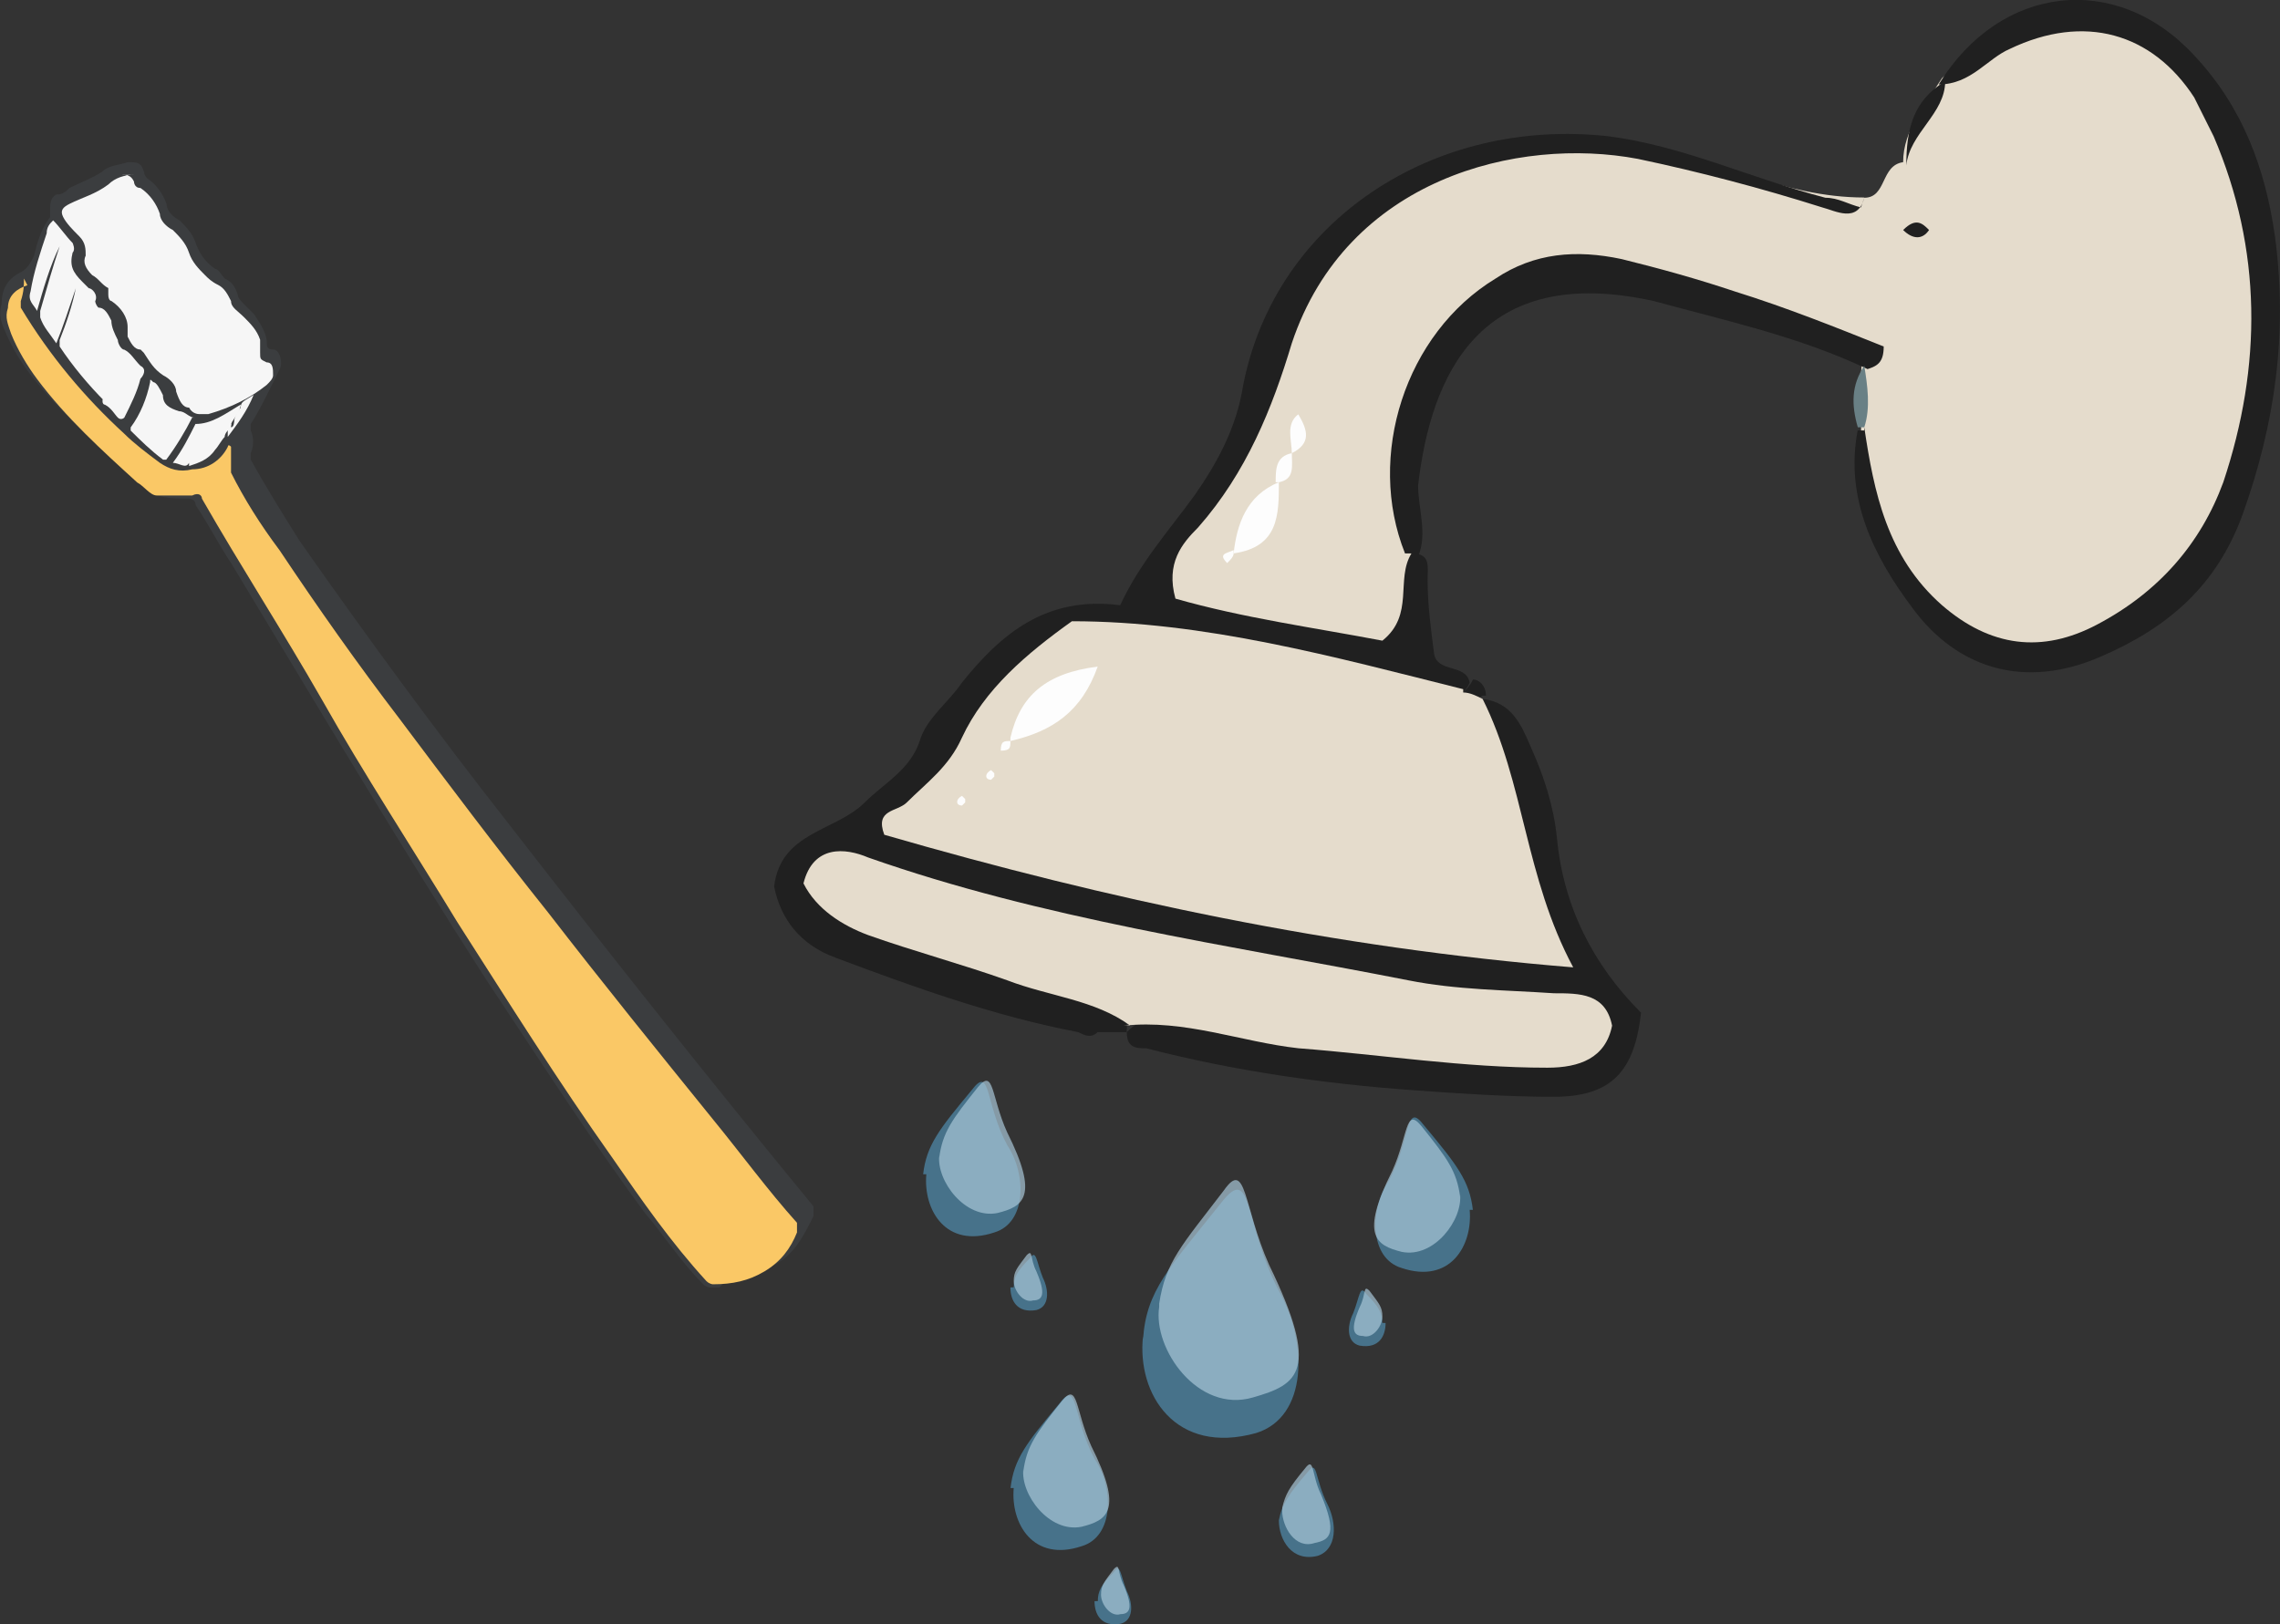 <?xml version="1.0" encoding="UTF-8" standalone="no"?>
<!-- Created with Inkscape (http://www.inkscape.org/) -->

<svg
   width="18.652mm"
   height="13.29mm"
   viewBox="0 0 18.652 13.29"
   version="1.1"
   id="svg1"
   inkscape:version="1.3.2 (091e20e, 2023-11-25)"
   sodipodi:docname="clean.svg"
   xmlns:inkscape="http://www.inkscape.org/namespaces/inkscape"
   xmlns:sodipodi="http://sodipodi.sourceforge.net/DTD/sodipodi-0.dtd"
   xmlns="http://www.w3.org/2000/svg"
   xmlns:svg="http://www.w3.org/2000/svg">
  <rect x="0" y="0" width="18.652" height="13.29" fill="#333333" stroke="none"/>
  <sodipodi:namedview
     id="namedview1"
     pagecolor="#ffffff"
     bordercolor="#000000"
     borderopacity="0.25"
     inkscape:showpageshadow="2"
     inkscape:pageopacity="0.0"
     inkscape:pagecheckerboard="0"
     inkscape:deskcolor="#d1d1d1"
     inkscape:document-units="mm"
     inkscape:zoom="0.2102413"
     inkscape:cx="35.673295"
     inkscape:cy="23.782197"
     inkscape:window-width="1312"
     inkscape:window-height="449"
     inkscape:window-x="0"
     inkscape:window-y="25"
     inkscape:window-maximized="0"
     inkscape:current-layer="layer1" />
  <defs
     id="defs1" />
  <g
     inkscape:label="Layer 1"
     inkscape:groupmode="layer"
     id="layer1"
     transform="translate(-95.779,-141.817)">
    <path
       class="cls-53"
       d="m 111.03,143.435 c 0.185,0 0.132,-0.265 0.318,-0.291 0,-0.265 0.185,-0.476 0.318,-0.688 v 0 c 1.032,-0.9 1.905,-0.714 2.408,0.529 0.423,1.085 0.344,2.17 -0.185,3.228 -0.238,0.45 -0.635,0.741 -1.138,0.9 -0.45,0.132 -0.873,0 -1.191,-0.344 -0.37,-0.423 -0.582,-0.873 -0.556,-1.429 v -0.45 c 0,-0.079 0.026,-0.185 -0.053,-0.212 -0.741,-0.291 -1.482,-0.609 -2.302,-0.609 -0.82,0 -0.979,0.37 -1.217,0.873 -0.212,0.45 -0.265,0.926 -0.106,1.402 v 0 c 0.106,0.265 0.053,0.503 -0.132,0.767 -0.556,0.132 -1.111,-0.053 -1.667,-0.238 -0.318,-0.106 -0.318,-0.423 -0.106,-0.688 0.45,-0.476 0.688,-1.058 0.847,-1.667 0.344,-1.191 1.799,-1.746 2.91,-1.535 0.635,0.132 1.191,0.45 1.852,0.45 z"
       id="path368"
       style="fill:#e5dccc;stroke-width:0px" />
    <path
       class="cls-56"
       d="m 111.03,143.435 c -0.053,0.212 -0.238,0.106 -0.344,0.079 -0.503,-0.159 -1.005,-0.291 -1.508,-0.397 -0.979,-0.185 -2.381,0.159 -2.831,1.508 -0.159,0.529 -0.37,1.058 -0.767,1.508 -0.132,0.132 -0.265,0.291 -0.185,0.582 0.556,0.159 1.138,0.238 1.693,0.344 0.265,-0.212 0.106,-0.503 0.238,-0.714 0.159,0 0.132,0.106 0.132,0.212 0,0.212 0.026,0.397 0.053,0.609 0.026,0.159 0.265,0.079 0.291,0.238 0,0 -0.026,0.053 -0.053,0.079 -0.529,0.185 -1.005,-0.053 -1.482,-0.185 -1.244,-0.344 -2.223,-0.212 -2.778,1.058 0,0.053 -0.079,0.079 -0.106,0.132 0,0 0,0.026 0,0.106 1.614,0.476 3.254,0.794 4.921,0.979 -0.132,-0.688 -0.45,-1.296 -0.45,-1.984 0,0 0.053,-0.053 0.053,-0.053 0.238,0.026 0.318,0.212 0.397,0.397 0.106,0.238 0.185,0.476 0.212,0.741 0.053,0.556 0.291,1.032 0.688,1.429 -0.053,0.476 -0.238,0.688 -0.714,0.688 -0.37,0 -0.767,-0.026 -1.138,-0.053 -0.741,-0.053 -1.482,-0.159 -2.196,-0.344 -0.079,0 -0.159,0 -0.159,-0.132 0.212,-0.212 0.503,-0.159 0.741,-0.106 0.661,0.132 1.323,0.185 1.984,0.265 0.291,0.026 0.609,0.079 1.005,-0.159 -2.064,-0.344 -4.022,-0.635 -5.98,-1.138 0.159,0.318 0.503,0.344 0.767,0.45 0.37,0.159 0.767,0.212 1.138,0.37 0.159,0.053 0.37,0.053 0.344,0.318 -0.079,0 -0.159,0 -0.238,0 -0.053,0.053 -0.106,0.026 -0.159,0 -0.688,-0.132 -1.349,-0.37 -1.984,-0.609 -0.291,-0.106 -0.45,-0.318 -0.503,-0.582 0.053,-0.45 0.503,-0.45 0.741,-0.688 0.159,-0.159 0.37,-0.265 0.45,-0.503 0.053,-0.185 0.238,-0.318 0.344,-0.476 0.318,-0.397 0.688,-0.714 1.296,-0.635 0.159,-0.344 0.397,-0.609 0.609,-0.9 0.185,-0.265 0.344,-0.556 0.397,-0.9 0.265,-1.349 1.561,-2.196 2.99,-2.037 0.609,0.079 1.164,0.344 1.773,0.503 0.106,0 0.185,0.053 0.291,0.079 v 0 z"
       id="path369"
       style="fill:#202020;stroke-width:0px" />
    <path
       class="cls-56"
       d="m 111.03,145.313 c 0.079,0.529 0.185,1.058 0.635,1.455 0.397,0.344 0.82,0.397 1.27,0.159 0.503,-0.265 0.847,-0.661 1.032,-1.164 0.318,-0.953 0.318,-1.905 -0.079,-2.831 -0.053,-0.106 -0.106,-0.212 -0.159,-0.318 -0.344,-0.529 -0.9,-0.688 -1.508,-0.397 -0.185,0.079 -0.318,0.291 -0.582,0.291 0.503,-0.82 1.455,-0.926 2.09,-0.238 0.397,0.423 0.582,0.926 0.661,1.482 0.106,0.794 0,1.535 -0.265,2.275 -0.212,0.582 -0.609,0.926 -1.164,1.164 -0.609,0.265 -1.164,0.106 -1.535,-0.397 -0.318,-0.423 -0.556,-0.9 -0.45,-1.455 0,0 0.053,0 0.053,0 v 0 z"
       id="path370"
       style="fill:#202020;stroke-width:0px" />
    <path
       class="cls-56"
       d="m 107.326,146.345 c 0,0 -0.053,0 -0.053,0 -0.318,-0.794 0,-1.799 0.741,-2.249 0.318,-0.212 0.661,-0.238 1.032,-0.159 0.318,0.079 0.609,0.159 0.926,0.265 0.423,0.132 0.82,0.291 1.217,0.45 0,0.132 -0.053,0.159 -0.132,0.185 v 0 c -0.556,-0.265 -1.164,-0.397 -1.746,-0.556 -1.429,-0.318 -1.826,0.609 -1.931,1.508 0,0.185 0.079,0.397 0,0.582 v 0 z"
       id="path371"
       style="fill:#202020;stroke-width:0px" />
    <path
       class="cls-56"
       d="m 111.692,142.482 c 0,0.265 -0.291,0.423 -0.318,0.688 0,-0.291 0.053,-0.529 0.318,-0.688 z"
       id="path372"
       style="fill:#202020;stroke-width:0px" />
    <path
       class="cls-57"
       d="m 111.03,144.81 v 0 c 0.026,0.159 0.053,0.344 0,0.503 0,0 -0.053,0 -0.053,0 -0.053,-0.185 -0.053,-0.344 0.053,-0.503 z"
       id="path373"
       style="fill:#698085;stroke-width:0px" />
    <path
       class="cls-56"
       d="m 107.829,147.377 c 0.053,0 0.106,0.053 0.106,0.132 h -0.026 c -0.079,0.053 -0.132,0 -0.159,-0.026 0.026,-0.026 0.053,-0.053 0.079,-0.106 z"
       id="path374"
       style="fill:#202020;stroke-width:0px" />
    <path
       class="cls-6"
       d="m 106.241,145.763 c 0,0.265 0,0.529 -0.37,0.582 v 0 c 0.026,-0.238 0.106,-0.476 0.37,-0.582 z"
       id="path375"
       style="fill:#fdfdfd;stroke-width:0px" />
    <path
       class="cls-6"
       d="m 106.347,145.525 c 0,-0.106 -0.053,-0.238 0.053,-0.318 0.079,0.132 0.106,0.238 -0.053,0.318 z"
       id="path376"
       style="fill:#fdfdfd;stroke-width:0px" />
    <path
       class="cls-6"
       d="m 106.215,145.763 c 0,-0.106 0,-0.212 0.132,-0.238 v 0 c 0,0.106 0.026,0.212 -0.106,0.238 v 0 z"
       id="path377"
       style="fill:#fdfdfd;stroke-width:0px" />
    <path
       class="cls-56"
       d="m 111.348,143.699 c 0.106,-0.106 0.159,-0.053 0.212,0 -0.053,0.079 -0.132,0.079 -0.212,0 z"
       id="path378"
       style="fill:#202020;stroke-width:0px" />
    <path
       class="cls-6"
       d="m 105.871,146.345 c 0,0.026 -0.026,0.053 -0.053,0.079 -0.079,-0.079 0,-0.079 0.053,-0.106 v 0 c 0,0 0,0 0,0 z"
       id="path379"
       style="fill:#fdfdfd;stroke-width:0px" />
    <path
       class="cls-53"
       d="m 107.749,147.483 c 0.053,0 0.106,0.026 0.159,0.053 0.344,0.688 0.344,1.455 0.741,2.196 -1.958,-0.159 -3.81,-0.556 -5.636,-1.085 -0.079,-0.212 0.106,-0.185 0.185,-0.265 0.159,-0.159 0.344,-0.291 0.45,-0.529 0.185,-0.397 0.529,-0.688 0.9,-0.953 1.085,0 2.143,0.291 3.201,0.556 v 0 z"
       id="path380"
       style="fill:#e5dccc;stroke-width:0px" />
    <path
       class="cls-53"
       d="m 105.024,150.208 c -0.291,-0.212 -0.661,-0.238 -1.005,-0.37 -0.37,-0.132 -0.767,-0.238 -1.138,-0.37 -0.212,-0.079 -0.423,-0.212 -0.529,-0.423 0.079,-0.318 0.344,-0.291 0.529,-0.212 1.429,0.503 2.937,0.714 4.419,1.005 0.397,0.079 0.794,0.079 1.191,0.106 0.212,0 0.423,0 0.476,0.265 -0.053,0.265 -0.265,0.344 -0.529,0.344 -0.688,0 -1.349,-0.106 -2.037,-0.159 -0.476,-0.053 -0.926,-0.238 -1.429,-0.185 v 0 c 0,0 0,0 0,0 z"
       id="path381"
       style="fill:#e5dccc;stroke-width:0px" />
    <path
       class="cls-6"
       d="m 104.045,147.853 c 0.079,-0.344 0.291,-0.529 0.714,-0.582 -0.132,0.37 -0.37,0.529 -0.714,0.609 v 0 z"
       id="path382"
       style="fill:#fdfdfd;stroke-width:0px" />
    <path
       class="cls-6"
       d="m 104.045,147.88 c 0,0.053 0,0.079 -0.079,0.079 0,-0.079 0.026,-0.079 0.079,-0.079 z"
       id="path383"
       style="fill:#fdfdfd;stroke-width:0px" />
    <path
       class="cls-6"
       d="m 103.913,148.171 c 0,0 -0.026,0.026 -0.026,0.026 -0.053,0 -0.053,-0.053 0,-0.079 0,0 0,0 0.026,0.026 v 0 z"
       id="path384"
       style="fill:#fdfdfd;stroke-width:0px" />
    <path
       class="cls-6"
       d="m 103.675,148.382 c 0,0 -0.026,0.026 -0.026,0.026 -0.053,0 -0.053,-0.053 0,-0.079 0,0 0,0 0.026,0.026 v 0 z"
       id="path385"
       style="fill:#fdfdfd;stroke-width:0px" />
    <path
       class="cls-34"
       d="m 105.13,152.748 c -0.053,0.476 0.265,0.979 0.926,0.794 0.423,-0.132 0.423,-0.741 0.185,-1.164 -0.291,-0.556 -0.212,-1.058 -0.476,-0.714 -0.423,0.529 -0.609,0.714 -0.635,1.111 v 0 z"
       id="path386"
       style="opacity:0.7;isolation:isolate;fill:#518eb0;stroke-width:0px" />
    <path
       class="cls-10"
       d="m 105.262,152.51 c -0.053,0.344 0.318,0.873 0.767,0.741 0.37,-0.106 0.556,-0.212 0.132,-1.085 -0.212,-0.476 -0.185,-0.873 -0.37,-0.609 -0.344,0.45 -0.476,0.582 -0.529,0.926 v 0 z"
       id="path387"
       style="opacity:0.7;isolation:isolate;fill:#a8c7d7;stroke-width:0px" />
    <path
       class="cls-34"
       d="m 106.241,154.256 c 0,0.159 0.106,0.344 0.318,0.291 0.159,-0.053 0.159,-0.265 0.079,-0.423 -0.106,-0.212 -0.079,-0.37 -0.159,-0.265 -0.159,0.185 -0.212,0.265 -0.238,0.397 z"
       id="path388"
       style="opacity:0.7;isolation:isolate;fill:#518eb0;stroke-width:0px" />
    <path
       class="cls-10"
       d="m 106.268,154.177 c 0,0.132 0.106,0.318 0.265,0.265 0.132,-0.026 0.185,-0.079 0.053,-0.397 -0.079,-0.159 -0.053,-0.318 -0.132,-0.212 -0.132,0.159 -0.159,0.212 -0.185,0.318 v 0 z"
       id="path389"
       style="opacity:0.7;isolation:isolate;fill:#a8c7d7;stroke-width:0px" />
    <path
       class="cls-34"
       d="m 107.802,151.716 c 0.026,0.291 -0.159,0.609 -0.556,0.476 -0.265,-0.079 -0.265,-0.476 -0.106,-0.714 0.185,-0.344 0.132,-0.661 0.291,-0.45 0.265,0.318 0.37,0.45 0.397,0.688 v 0 z"
       id="path390"
       style="opacity:0.7;isolation:isolate;fill:#518eb0;stroke-width:0px" />
    <path
       class="cls-10"
       d="m 107.723,151.584 c 0.026,0.212 -0.212,0.529 -0.476,0.476 -0.212,-0.053 -0.344,-0.132 -0.079,-0.661 0.132,-0.291 0.106,-0.529 0.238,-0.37 0.212,0.265 0.291,0.37 0.318,0.582 v 0 z"
       id="path391"
       style="opacity:0.7;isolation:isolate;fill:#a8c7d7;stroke-width:0px" />
    <path
       class="cls-34"
       d="m 107.114,152.642 c 0,0.106 -0.053,0.212 -0.212,0.185 -0.106,-0.026 -0.106,-0.159 -0.053,-0.265 0.053,-0.132 0.053,-0.238 0.106,-0.159 0.106,0.106 0.132,0.159 0.132,0.238 v 0 z"
       id="path392"
       style="opacity:0.7;isolation:isolate;fill:#518eb0;stroke-width:0px" />
    <path
       class="cls-10"
       d="m 107.088,152.589 c 0,0.079 -0.079,0.185 -0.159,0.159 -0.079,0 -0.106,-0.053 -0.026,-0.238 0.053,-0.106 0.026,-0.185 0.079,-0.132 0.079,0.106 0.106,0.132 0.106,0.212 z"
       id="path393"
       style="opacity:0.7;isolation:isolate;fill:#a8c7d7;stroke-width:0px" />
    <path
       class="cls-34"
       d="m 103.357,151.425 c -0.026,0.291 0.159,0.609 0.556,0.476 0.265,-0.079 0.265,-0.476 0.106,-0.714 -0.185,-0.344 -0.132,-0.661 -0.291,-0.45 -0.265,0.318 -0.37,0.45 -0.397,0.688 v 0 z"
       id="path394"
       style="opacity:0.7;isolation:isolate;fill:#518eb0;stroke-width:0px" />
    <path
       class="cls-10"
       d="m 103.463,151.266 c -0.026,0.212 0.212,0.529 0.476,0.476 0.212,-0.053 0.344,-0.132 0.079,-0.661 -0.132,-0.291 -0.106,-0.529 -0.238,-0.37 -0.212,0.265 -0.291,0.37 -0.318,0.582 v 0 z"
       id="path395"
       style="opacity:0.7;isolation:isolate;fill:#a8c7d7;stroke-width:0px" />
    <path
       class="cls-34"
       d="m 104.045,152.351 c 0,0.106 0.053,0.212 0.212,0.185 0.106,-0.026 0.106,-0.159 0.053,-0.265 -0.053,-0.132 -0.053,-0.238 -0.106,-0.159 -0.106,0.106 -0.132,0.159 -0.132,0.238 v 0 z"
       id="path396"
       style="opacity:0.7;isolation:isolate;fill:#518eb0;stroke-width:0px" />
    <path
       class="cls-10"
       d="m 104.072,152.298 c 0,0.079 0.079,0.185 0.159,0.159 0.079,0 0.106,-0.053 0.026,-0.238 -0.053,-0.106 -0.026,-0.185 -0.079,-0.132 -0.079,0.106 -0.106,0.132 -0.106,0.212 z"
       id="path397"
       style="opacity:0.7;isolation:isolate;fill:#a8c7d7;stroke-width:0px" />
    <path
       class="cls-34"
       d="m 104.072,153.992 c -0.026,0.291 0.159,0.609 0.556,0.476 0.265,-0.079 0.265,-0.476 0.106,-0.714 -0.185,-0.344 -0.132,-0.661 -0.291,-0.45 -0.265,0.318 -0.37,0.45 -0.397,0.688 v 0 z"
       id="path398"
       style="opacity:0.7;isolation:isolate;fill:#518eb0;stroke-width:0px" />
    <path
       class="cls-10"
       d="m 104.151,153.833 c -0.026,0.212 0.212,0.529 0.476,0.476 0.212,-0.053 0.344,-0.132 0.079,-0.661 -0.132,-0.291 -0.106,-0.529 -0.238,-0.37 -0.212,0.265 -0.291,0.37 -0.318,0.582 v 0 z"
       id="path399"
       style="opacity:0.7;isolation:isolate;fill:#a8c7d7;stroke-width:0px" />
    <path
       class="cls-34"
       d="m 104.733,154.918 c 0,0.106 0.053,0.212 0.212,0.185 0.106,-0.026 0.106,-0.159 0.053,-0.265 -0.053,-0.132 -0.053,-0.238 -0.106,-0.159 -0.106,0.106 -0.132,0.159 -0.132,0.238 v 0 z"
       id="path400"
       style="opacity:0.7;isolation:isolate;fill:#518eb0;stroke-width:0px" />
    <path
       class="cls-10"
       d="m 104.786,154.865 c 0,0.079 0.079,0.185 0.159,0.159 0.079,0 0.106,-0.053 0.026,-0.238 -0.053,-0.106 -0.026,-0.185 -0.079,-0.132 -0.079,0.106 -0.106,0.132 -0.106,0.212 z"
       id="path401"
       style="opacity:0.7;isolation:isolate;fill:#a8c7d7;stroke-width:0px" />
    <path
       class="cls-45"
       d="m 101.664,152.351 c -0.026,0 -0.053,0 -0.079,0 0,0 -0.026,0 -0.053,-0.026 -0.185,-0.185 -0.318,-0.397 -0.476,-0.582 -0.45,-0.609 -0.873,-1.27 -1.296,-1.905 -0.714,-1.111 -1.402,-2.275 -2.09,-3.413 -0.106,-0.159 -0.185,-0.318 -0.291,-0.476 0,-0.053 -0.053,-0.053 -0.079,-0.053 -0.106,0 -0.238,0 -0.318,-0.079 -0.079,-0.053 -0.132,-0.106 -0.185,-0.159 -0.265,-0.238 -0.529,-0.476 -0.741,-0.741 -0.106,-0.132 -0.185,-0.265 -0.238,-0.397 -0.026,-0.053 -0.053,-0.132 -0.026,-0.212 0,-0.132 0.053,-0.212 0.159,-0.265 0.053,-0.026 0.079,-0.079 0.106,-0.132 0.026,-0.106 0.053,-0.212 0.132,-0.318 0,0 0,0 0,-0.053 0,-0.053 0,-0.106 0.053,-0.132 0.026,0 0.053,0 0.106,-0.053 0.106,-0.053 0.185,-0.079 0.265,-0.132 0.053,-0.053 0.132,-0.053 0.212,-0.079 0.079,0 0.106,0 0.132,0.079 0,0 0,0.026 0.026,0.053 0.079,0.053 0.132,0.132 0.159,0.212 0,0.053 0.053,0.106 0.106,0.132 0.053,0.053 0.106,0.106 0.132,0.185 0.026,0.079 0.079,0.159 0.159,0.212 0.026,0 0.053,0.053 0.079,0.079 0.053,0.026 0.079,0.053 0.106,0.132 0,0.026 0.026,0.053 0.053,0.079 0.026,0.026 0.053,0.053 0.079,0.079 0.053,0.079 0.106,0.159 0.106,0.238 0,0.026 0,0.053 0.053,0.053 0.053,0 0.079,0.106 0.053,0.159 -0.026,0.053 -0.053,0.106 -0.079,0.159 -0.053,0.106 -0.106,0.212 -0.159,0.291 0,0 0,0 0,0.053 0.026,0.053 0.026,0.132 0,0.185 0,0 0,0.053 0,0.053 0.132,0.238 0.265,0.45 0.397,0.661 0.556,0.794 1.138,1.587 1.72,2.328 0.82,1.058 1.64,2.09 2.487,3.122 0,0 0,0.053 0,0.079 -0.079,0.159 -0.159,0.318 -0.318,0.397 -0.106,0.079 -0.238,0.079 -0.37,0.106 v 0 z"
       id="path402"
       style="fill:#3b3d3f;stroke-width:0px" />
    <path
       class="cls-20"
       d="m 95.975,144.096 c 0,0.053 0,0.106 -0.026,0.185 0,0 0,0.053 0,0.053 0.238,0.397 0.529,0.741 0.847,1.032 0.079,0.079 0.185,0.159 0.291,0.238 0.079,0.053 0.159,0.079 0.265,0.053 0.132,0 0.238,-0.079 0.291,-0.185 0,0 0,-0.026 0.026,0 0,0 0,0 0,0.053 0,0.026 0,0.079 0,0.106 0,0 0,0.026 0,0.053 0.106,0.212 0.238,0.423 0.397,0.635 0.318,0.476 0.635,0.926 0.979,1.376 0.397,0.529 0.794,1.058 1.217,1.587 0.45,0.582 0.9,1.138 1.349,1.693 0.238,0.291 0.45,0.582 0.688,0.847 0,0 0,0.053 0,0.079 -0.053,0.132 -0.132,0.238 -0.265,0.318 -0.132,0.079 -0.265,0.106 -0.423,0.106 0,0 -0.026,0 -0.053,-0.026 -0.291,-0.318 -0.529,-0.661 -0.767,-1.005 -0.45,-0.635 -0.847,-1.27 -1.27,-1.931 -0.37,-0.609 -0.767,-1.217 -1.111,-1.826 -0.318,-0.556 -0.661,-1.085 -0.979,-1.64 0,-0.026 -0.026,-0.053 -0.079,-0.026 -0.106,0 -0.185,0 -0.291,0 -0.053,0 -0.106,-0.079 -0.159,-0.106 -0.291,-0.265 -0.582,-0.529 -0.82,-0.847 -0.079,-0.106 -0.159,-0.238 -0.212,-0.37 -0.026,-0.079 -0.053,-0.132 -0.026,-0.212 0,-0.106 0.079,-0.159 0.159,-0.185 v 0 c 0,0 0,0 0,0 z"
       id="path403"
       style="fill:#fac866;stroke-width:0px" />
    <path
       class="cls-50"
       d="m 96.769,143.249 c 0.053,0 0.079,0 0.106,0.053 0,0 0,0.053 0.053,0.053 0.079,0.053 0.132,0.132 0.159,0.212 0,0.053 0.053,0.106 0.106,0.132 0.053,0.053 0.106,0.106 0.132,0.185 0.026,0.079 0.079,0.132 0.132,0.185 0.026,0.026 0.053,0.053 0.106,0.079 0.053,0.026 0.079,0.079 0.106,0.132 0,0.053 0.053,0.079 0.106,0.132 0.053,0.053 0.106,0.106 0.132,0.185 0,0.026 0,0.053 0,0.106 0,0.053 0,0.053 0.053,0.079 0.053,0 0.053,0.053 0.053,0.106 0,0.026 -0.026,0.053 -0.053,0.079 -0.132,0.106 -0.291,0.185 -0.476,0.238 -0.026,0 -0.053,0 -0.079,0 0,0 -0.053,0 -0.079,-0.053 -0.053,0 -0.079,-0.053 -0.106,-0.132 0,-0.053 -0.053,-0.106 -0.106,-0.132 -0.079,-0.053 -0.106,-0.106 -0.159,-0.185 0,0 0,0 -0.026,-0.026 -0.053,0 -0.079,-0.053 -0.106,-0.106 0,0 0,-0.053 0,-0.079 0,-0.079 -0.053,-0.159 -0.132,-0.212 0,0 -0.026,0 -0.026,-0.053 0,0 0,-0.026 0,-0.053 -0.053,-0.026 -0.079,-0.079 -0.132,-0.106 -0.053,-0.053 -0.079,-0.106 -0.053,-0.159 0,-0.053 0,-0.106 -0.053,-0.159 -0.053,-0.053 -0.106,-0.106 -0.132,-0.159 -0.026,-0.053 0,-0.079 0.053,-0.106 0.106,-0.053 0.212,-0.079 0.318,-0.159 0.053,-0.053 0.132,-0.079 0.212,-0.079 v 0 z"
       id="path404"
       style="fill:#f6f6f6;stroke-width:0px" />
    <path
       class="cls-50"
       d="m 96.769,144.784 c -0.026,0.079 -0.053,0.159 -0.079,0.265 0,0 0,0.053 0,0.053 0,0.026 -0.026,0.053 -0.053,0 -0.132,-0.132 -0.265,-0.291 -0.37,-0.45 0,0 0,-0.026 0,-0.053 0.053,-0.132 0.106,-0.291 0.132,-0.423 0,0 0,0 0,0 -0.053,0.159 -0.106,0.318 -0.159,0.45 -0.053,-0.079 -0.106,-0.132 -0.132,-0.212 0,0 0,0 0,-0.053 0.053,-0.185 0.106,-0.37 0.159,-0.529 v 0 c -0.079,0.159 -0.132,0.344 -0.185,0.529 -0.026,-0.053 -0.079,-0.079 -0.053,-0.159 0.026,-0.159 0.079,-0.318 0.132,-0.476 0,-0.053 0.026,-0.079 0.053,-0.106 0.053,0.053 0.106,0.132 0.159,0.185 0,0 0.026,0.053 0,0.079 -0.026,0.106 0,0.159 0.079,0.238 0,0 0.026,0.026 0.053,0.053 0.026,0 0.079,0.053 0.053,0.106 0,0 0,0.026 0.026,0.053 0.053,0 0.079,0.053 0.106,0.106 0,0.053 0.026,0.106 0.053,0.159 0,0.026 0.026,0.079 0.053,0.079 0.053,0.026 0.079,0.079 0.132,0.132 0,0 0,0 0,0 0.053,0.026 0.026,0.079 0,0.106 -0.026,0.106 -0.079,0.212 -0.132,0.318 0,0 -0.026,0.026 -0.053,0 -0.026,-0.026 -0.053,-0.079 -0.106,-0.106 -0.026,0 -0.026,-0.053 0,-0.079 0.053,-0.106 0.079,-0.212 0.132,-0.344 0,0 0,0 0,0 v 0 z"
       id="path405"
       style="fill:#f6f6f6;stroke-width:0px" />
    <path
       class="cls-50"
       d="m 97.351,145.234 c -0.053,0.106 -0.132,0.238 -0.212,0.344 0,0 0,0 -0.026,0 -0.106,-0.079 -0.185,-0.159 -0.265,-0.238 0,0 0,0 0,-0.026 0.079,-0.106 0.132,-0.238 0.159,-0.37 0,-0.026 0,-0.026 0.026,0 0.026,0 0.053,0.053 0.079,0.106 0,0.079 0.053,0.106 0.132,0.132 0.053,0 0.079,0.053 0.132,0.053 v 0 z"
       id="path406"
       style="fill:#f6f6f6;stroke-width:0px" />
    <path
       class="cls-50"
       d="m 97.325,145.604 c -0.026,0.053 -0.079,0 -0.132,0 0,0 0,0 0,0 0.079,-0.106 0.132,-0.212 0.185,-0.318 0,0 0,0 0,0 0.132,0 0.238,-0.079 0.37,-0.159 0,0.053 -0.053,0.106 -0.079,0.159 v 0 c 0,0 0,0.053 -0.026,0.053 0,0 0,0 0,0 0,0 -0.026,0.026 -0.026,0.053 v 0 c -0.026,0.026 -0.053,0.079 -0.079,0.106 -0.053,0.079 -0.132,0.106 -0.212,0.132 0,0 0,0 0,0 0,0 0,0 0,0 v 0 c 0,0 0,0 0,0 v 0 c 0,0 0,0 0,0 v 0 z"
       id="path407"
       style="fill:#f6f6f6;stroke-width:0px" />
    <path
       class="cls-50"
       d="m 97.695,145.26 c 0,0 0,0 0,0 0,-0.026 0.026,-0.079 0.053,-0.106 0,-0.053 0.026,-0.053 0.106,-0.106 -0.053,0.132 -0.132,0.238 -0.212,0.344 0,0 0,-0.026 0,-0.053 v 0 c 0,0 0,-0.053 0.026,-0.053 v 0 z"
       id="path408"
       style="fill:#f6f6f6;stroke-width:0px" />
    <path
       class="cls-50"
       d="M 97.642,145.393 Z"
       id="path409"
       style="fill:#f6f6f6;stroke-width:0px" />
    <path
       class="cls-47"
       d="M 95.975,144.07 Z"
       id="path410"
       style="fill:#01aeee;stroke-width:0px" />
    <path
       class="cls-45"
       d="m 97.536,145.287 c -0.026,0.079 -0.079,0.159 -0.132,0.238 0.053,-0.079 0.106,-0.159 0.132,-0.238 z"
       id="path411"
       style="fill:#3b3d3f;stroke-width:0px" />
    <path
       class="cls-45"
       d="m 97.695,145.26 c 0,0 0,0.053 -0.026,0.053 0,0 0,-0.053 0.026,-0.053 z"
       id="path412"
       style="fill:#3b3d3f;stroke-width:0px" />
    <path
       class="cls-45"
       d="m 97.378,145.551 c 0,0 0,0 0.026,-0.026 z"
       id="path413"
       style="fill:#3b3d3f;stroke-width:0px" />
    <path
       class="cls-45"
       d="M 97.378,145.578 Z"
       id="path414"
       style="fill:#3b3d3f;stroke-width:0px" />
    <path
       class="cls-45"
       d="M 97.351,145.578 Z"
       id="path415"
       style="fill:#3b3d3f;stroke-width:0px" />
    <path
       class="cls-45"
       d="M 97.351,145.578 Z"
       id="path416"
       style="fill:#3b3d3f;stroke-width:0px" />
    <path
       class="cls-45"
       d="M 97.325,145.604 Z"
       id="path417"
       style="fill:#3b3d3f;stroke-width:0px" />
  </g>
</svg>
